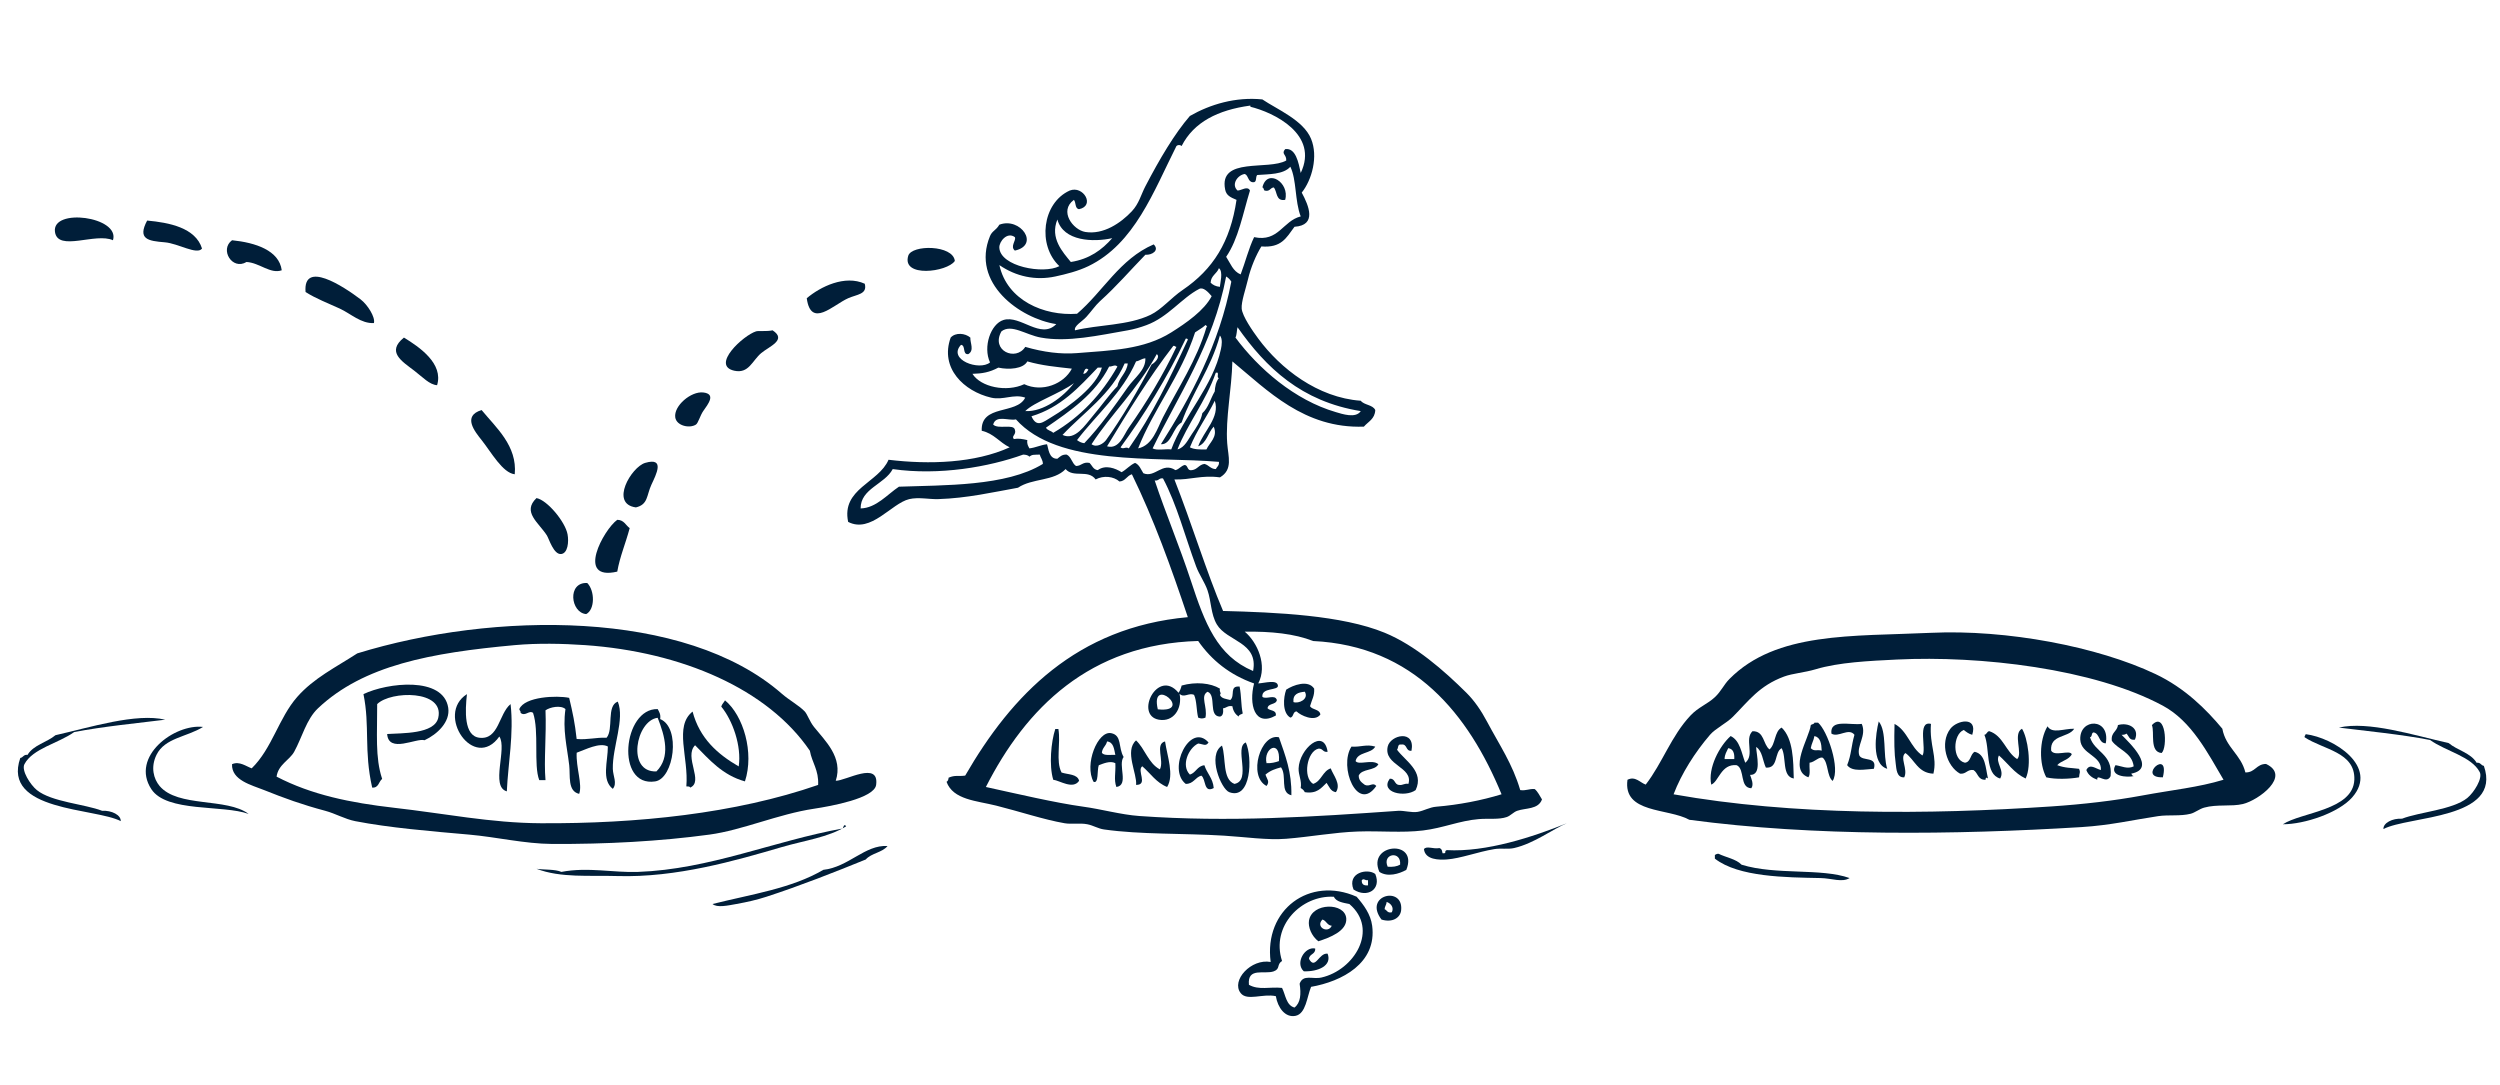 <?xml version="1.0" encoding="utf-8"?>
<!-- Generator: Adobe Illustrator 15.1.0, SVG Export Plug-In . SVG Version: 6.00 Build 0)  -->
<!DOCTYPE svg PUBLIC "-//W3C//DTD SVG 1.1//EN" "http://www.w3.org/Graphics/SVG/1.1/DTD/svg11.dtd">
<svg version="1.1" id="Layer_1" xmlns="http://www.w3.org/2000/svg" xmlns:xlink="http://www.w3.org/1999/xlink" x="0px" y="0px"
	 width="316.667px" height="137.461px" viewBox="-1.261 0 316.667 137.461" enable-background="new -1.261 0 316.667 137.461"
	 xml:space="preserve">
<g>
	<path fill="#001E39" d="M161.527,25.315c-1.215,0.209-0.979-1.034-1.441-1.574c-0.484,0.04-0.473,0.578-1.182,0.394
		c-0.111-0.106-0.078-0.359-0.262-0.394C159.23,21.259,162.14,23.125,161.527,25.315z"/>
	<path fill="#001E39" d="M13.048,30.431c-2.184-1.011-6.979,1.5-7.345-1.05C5.255,26.275,13.989,27.446,13.048,30.431z"/>
	<path fill="#001E39" d="M24.329,31.479c-0.62,0.859-3.005-0.647-4.723-0.787c-2.1-0.171-3.491-0.387-2.229-2.754
		C20.168,28.194,23.504,28.842,24.329,31.479z"/>
	<path fill="#001E39" d="M34.427,34.234c-1.428,0.513-2.805-0.951-4.459-1.05c-1.816,1.098-3.438-1.583-1.836-2.754
		C31.113,30.735,34.094,31.716,34.427,34.234z"/>
	<path fill="#001E39" d="M119.685,33.054c-0.971,1.421-6.753,2.149-5.902-0.656C114.218,30.966,119.467,30.995,119.685,33.054z"/>
	<path fill="#001E39" d="M46.102,40.923c-1.635,0.083-2.916-1.183-4.329-1.836c-1.483-0.687-3.005-1.25-4.329-2.099
		c-0.34-4.06,4.745-0.754,6.952,0.918C45.314,38.602,46.3,40.186,46.102,40.923z"/>
	<path fill="#001E39" d="M108.274,35.939c0.361,1.347-0.979,1.341-2.1,1.836c-1.918,0.849-4.722,3.854-5.247,0
		C102.678,36.299,105.759,34.794,108.274,35.939z"/>
	<path fill="#001E39" d="M96.6,41.842c1.86,1.21-0.428,2.034-1.443,2.885c-1.126,0.944-1.574,2.641-3.41,2.23
		c-3.005-0.672,1.153-4.483,2.755-4.984C94.834,41.87,95.805,42.013,96.6,41.842z"/>
	<path fill="#001E39" d="M54.103,48.793c-0.969-0.071-1.792-0.998-2.887-1.836c-1.56-1.194-3.565-2.374-1.312-4.197
		C51.888,43.969,54.935,46.065,54.103,48.793z"/>
	<path fill="#001E39" d="M87.812,49.712c1.651,0.186,0.638,1.452,0,2.361c-0.367,0.521-0.638,1.521-0.918,1.705
		c-0.818,0.532-2.477,0.15-2.624-0.918C84.07,51.408,86.269,49.539,87.812,49.712z"/>
	<path fill="#001E39" d="M63.94,60.074c-1.539-0.168-2.981-2.803-4.196-4.329c-0.858-1.077-2.479-3.061,0-3.804
		C61.581,54.178,64.275,56.479,63.94,60.074z"/>
	<path fill="#001E39" d="M79.287,64.271c-3.343-0.442-0.58-5.125,1.18-5.64c2.562-0.75,1.369,1.499,0.788,2.754
		C80.619,62.759,80.846,63.904,79.287,64.271z"/>
	<path fill="#001E39" d="M66.694,63.091c1.358,0.252,3.642,2.994,3.936,4.59c0.18,0.974,0.026,2.377-0.787,2.493
		c-0.968,0.135-1.562-1.933-1.836-2.361C66.965,66.184,64.845,64.853,66.694,63.091z"/>
	<path fill="#001E39" d="M78.5,66.895c-0.535,2.003-1.241,3.594-1.574,5.509c-5.33,1.246-1.698-5.36,0-6.561
		C77.789,65.857,77.986,66.533,78.5,66.895z"/>
	<path fill="#001E39" d="M73.123,73.846c0.98,0.993,0.982,3.368-0.132,3.938C71.005,77.619,70.564,73.718,73.123,73.846z"/>
	<path fill="#001E39" d="M104.601,98.898c1.271,0.012,5.533-2.562,5.115,0.523c-0.229,1.699-5.718,2.695-7.869,3.018
		c-4.53,0.678-9.065,2.713-13.248,3.278c-6.293,0.853-13.056,1.218-19.938,1.183c-3.459-0.021-7.047-0.879-10.493-1.183
		c-5.004-0.438-10.118-0.868-14.43-1.704c-1.295-0.253-2.533-0.974-3.804-1.312c-2.973-0.795-5.11-1.573-7.739-2.624
		c-1.596-0.64-4.143-1.243-4.065-3.279c0.938-0.423,1.794,0.282,2.492,0.524c2.592-2.527,3.423-6.385,5.771-9.051
		c2.102-2.387,4.861-3.731,7.606-5.51c17.217-5.306,41.511-5.629,53.777,5.115c0.928,0.812,2.158,1.473,2.887,2.229
		c0.343,0.357,0.618,1.261,1.181,1.97C103.224,93.814,105.572,95.932,104.601,98.898z M101.322,95.096
		c-5.312-7.809-16.187-12.52-28.463-13.38c-2.862-0.2-6.049-0.261-8.919,0c-10.644,0.972-19.159,2.556-24.921,8.001
		c-1.474,1.393-2.016,3.691-3.018,5.51c-0.576,1.047-2.018,1.619-2.229,3.148c4.423,2.307,9.396,3.316,14.821,3.936
		c6.467,0.733,12.312,1.932,18.625,1.967c12.234,0.068,24.674-1.219,35.152-4.854C102.467,97.537,101.594,96.615,101.322,95.096z"/>
	<path fill="#001E39" d="M283.154,97.843c1.246,0.018,1.385-1.073,2.615-1.076c3.223,1.514-0.953,4.596-2.922,5.074
		c-1.465,0.355-3.295,0.001-4.92,0.46c-0.602,0.172-1.166,0.635-1.691,0.772c-1.326,0.341-2.793,0.104-4.15,0.308
		c-3.049,0.453-6.039,1.16-9.689,1.384c-16.18,0.992-33.883,1.187-49.668-0.923c-2.709-1.502-8.439-0.773-7.842-5.071
		c0.994-0.501,1.59,0.359,2.309,0.612c2.117-2.726,3.24-6.179,5.689-8.767c0.99-1.046,2.146-1.437,3.074-2.308
		c0.812-0.761,1.119-1.573,1.846-2.306c5.928-5.99,15.539-5.38,25.525-5.844c9.611-0.446,21.121,1.749,28.449,5.229
		c3.717,1.764,6.426,4.478,8.457,6.918C280.669,94.688,282.605,95.572,283.154,97.843z M272.698,89.386
		c-8.762-4.71-23.145-6.358-33.676-5.845c-3.531,0.173-7.395,0.354-10.305,1.234c-1.396,0.419-2.928,0.524-3.998,0.922
		c-3.146,1.164-4.463,3.064-6.459,5.072c-0.859,0.866-2.229,1.5-2.922,2.309c-1.879,2.185-3.607,4.892-4.613,7.534
		c15.113,2.688,32.166,2.589,47.824,1.538c4.076-0.271,8.021-0.733,11.533-1.385c3.871-0.718,7.107-1.027,10.303-1.998
		C278.392,95.391,276.345,91.347,272.698,89.386z"/>
	<path fill="#001E39" d="M153.264,87.227c-0.107,0.453,0.244,0.553,0,0.785c0.172,0.485,0.798,0.514,1.312,0.656
		c0.658-0.557-0.177-1.818,1.181-1.705c0.251,1.307,0.152,2.221,0.395,3.41c-0.173,0.132-0.486,0.124-0.523,0.395
		c-0.407-0.293-0.696-0.703-0.786-1.312c-0.6-0.116-0.744,0.22-1.181,0.263c0.046,0.527-0.003,0.961-0.395,1.051
		c-1.525-0.049-0.399-2.748-1.574-3.146c-0.971,0.547,0.027,1.891-0.264,3.279c-0.37,0.136-0.546,0.136-0.918,0
		c-0.237-0.898-0.166-2.108-0.523-2.887c-0.698-0.309-1.259,0.43-1.836-0.133c0.366,1.856-0.74,3.608-2.624,3.279
		c-3.131-0.548-0.146-6.592,2.493-3.41c0.188-0.251,0.304-0.568,0.394-0.918C150.186,86.335,152.071,86.505,153.264,87.227z
		 M145.394,89.848C150.074,90.346,144.371,85.434,145.394,89.848L145.394,89.848z"/>
	<path fill="#001E39" d="M165.2,87.227c0.059,0.914-0.279,1.354-0.525,2.229c0.303,0.485,1.221,0.354,1.312,1.051
		c-0.721,0.979-2.52,0.108-3.018-0.396c-0.494,0.029-0.342,0.709-0.787,0.787c-1.037-0.602-0.896-2.534-0.523-3.541
		C162.525,86.782,164.435,86.061,165.2,87.227z M162.575,88.93c0.658,0.242,1.988-0.365,1.443-1.311
		C163.179,87.693,162.48,87.915,162.575,88.93z"/>
	<path fill="#001E39" d="M47.778,92.975c1.905-0.126,5.995,0.025,6.474-2.052c0.821-3.555-6.021-3.442-7.737-1.737
		c0.023,3.659-0.282,6.747,0.631,9.477c-0.446,0.341-0.424,1.154-1.263,1.104c-1.068-4.712-0.273-7.783-1.105-11.844
		c2.997-1.453,10.136-2.293,10.738,1.736c0.267,1.788-1.381,3.349-3,4.104C51.477,93.441,47.961,95.476,47.778,92.975z"/>
	<path fill="#001E39" d="M57.885,87.923c-0.227,2.081-0.409,5.292,1.579,5.525c2.471,0.292,2.447-3.033,3.948-4.263
		c0.433,3.789-0.313,7.482-0.475,11.054c-2.113-0.585,0.078-5.427-0.948-6.948C58.796,97.783,53.834,90.493,57.885,87.923z"/>
	<path fill="#001E39" d="M70.834,88.395c0.46,1.94,0.727,3.185,0.948,5.212c1.439,0.122,2.414-0.219,3.79-0.16
		c0.919-1.08-0.053-4.05,1.422-4.578c0.908,2.244-0.696,5.758-0.631,8.526c0.022,0.914,0.585,1.815,0,2.527
		c-1.467-1.128-0.626-3.461-0.63-5.368c-1.062-0.553-2.833,0.399-3.948,0.79c-0.104,1.843,0.751,4.043,0.316,5.211
		c-1.497-0.336-1.108-2.312-1.263-3.634c-0.274-2.325-0.85-4.469-0.475-7.106c-0.589-0.527-1.961-0.252-2.528,0.159
		c0.125,3.253-0.218,6.31,0,8.844c-0.265,0-0.527,0-0.79,0c-0.747-1.912,0.012-6.196-0.788-8.526c-0.526-0.372-0.976,0.505-1.581,0
		c0.045-0.257-0.149-0.275-0.157-0.477C65.194,88.229,69.279,88.066,70.834,88.395z"/>
	<path fill="#001E39" d="M93.099,98.976c-2.845-0.786-4.511-2.752-6.317-4.579c-1.452,1.475,1.156,4.626-0.631,5.368
		c-0.025-0.185-0.287-0.133-0.475-0.157c0.315-3.664-1.579-7.603,0.79-9.475c0.888,3.373,3.142,5.384,5.843,6.947
		c0.382-2.583-0.768-5.832-2.211-7.579c0.093-0.327,0.333-0.511,0.475-0.79C92.897,90.625,94.297,95.332,93.099,98.976z"/>
	<path fill="#001E39" d="M82.046,89.817c0.18,0.345,0.408,0.644,0.316,1.264c2.646,1.087,1.745,7.524-0.63,7.897
		C76.667,99.765,77.632,89.693,82.046,89.817z M81.887,97.712c1.811-1.82,1.088-4.434,0.157-6.792
		C79.279,91.257,78.061,97.87,81.887,97.712z"/>
	<path fill="#001E39" d="M24.46,92.078c-2.037,1.277-4.855,1.381-5.901,3.542c-0.764,1.573-0.357,3.04,0.393,3.935
		c2.32,2.764,8.51,1.454,11.28,3.543c-3.271-1.183-10.382-0.16-12.329-3.147C15.221,95.834,20.844,91.656,24.46,92.078z"/>
	<path fill="#001E39" d="M248.556,93.075c-0.449-0.114-0.758-0.37-1.078-0.614c-1.391,0.574-1.479,3.802,0.154,4.151
		c0.773-0.098,0.658-1.085,1.232-1.383c1.389,0.302,1.365,2.017,1.689,3.383c-0.189-0.172-0.316-0.135-0.309,0.153
		c-0.99,0.068-0.953-0.892-1.537-1.23c-0.812-0.098-0.895,0.54-1.691,0.464c-1.689-0.923-2.617-3.865-1.23-5.69
		C246.615,91.219,249.298,90.693,248.556,93.075z"/>
	<path fill="#001E39" d="M132.408,92.341c0.132,0,0.264,0,0.395,0c0.311,1.88-0.354,4.021,0.395,5.509
		c0.812,0.28,2.015,0.174,2.229,1.051c-0.775,1.144-2.449-0.033-3.278-0.133C131.596,96.932,131.879,93.941,132.408,92.341z"/>
	<path fill="#001E39" d="M236.712,91.385c1.055,1.303,0.506,4.212,1.076,5.996C235.73,96.765,236.333,92.881,236.712,91.385z"/>
	<path fill="#001E39" d="M272.544,95.383c-1.568-0.136-0.859-2.614-1.23-3.539C273.083,89.986,273.327,94.699,272.544,95.383z"/>
	<path fill="#001E39" d="M230.872,98.919c-0.75-0.634-0.518-2.251-1.23-2.922c-0.455-0.22-1.041,0.548-1.693,0.615
		c-0.055,0.61,0.143,1.474-0.152,1.847c-2.562-0.978,0.105-4.957,0.309-6.615c0.123-0.131,0.42-0.089,0.463-0.307
		c0.152,0,0.307,0,0.459,0C230.241,92.588,231.87,97.392,230.872,98.919z M228.103,94.768c0.447,0.461,0.758,0.145,1.385,0.31
		c-0.033-0.891-0.16-1.687-0.922-1.846C228.47,93.799,228.198,94.195,228.103,94.768z"/>
	<path fill="#001E39" d="M243.327,91.692c-0.213,2.743,0.828,4.145,0.309,6.307c-1.973-0.079-2.35-1.754-3.539-2.614
		c-0.783,0.549,0.355,2.034-0.154,3.076c-0.979,0.076-0.994-1.102-1.076-1.691c-0.197-1.383-0.209-2.869-0.154-5.074
		c1.658,0.854,2.01,3.014,3.537,3.998C242.806,94.924,241.534,91.253,243.327,91.692z"/>
	<path fill="#001E39" d="M264.394,98.766c-0.643-0.231-1.152-0.592-1.385-1.23c0.445-0.891,1.182-0.147,1.844,0
		c0.121-1.84-2.521-1.984-2.613-3.844c-0.133-2.751,3.836-2.825,3.23,0.464c-0.938-0.04-0.725-1.225-1.537-1.387
		c-0.318,0.044-0.146,0.572-0.463,0.614c0.594,1.919,2.908,2.115,2.613,4.922C265.572,99.424,264.308,97.867,264.394,98.766z"/>
	<path fill="#001E39" d="M234.56,91.692c0.66,1.459-0.703,2.814-0.307,3.998c0.387,0.79,2.305,0.053,1.844,1.69
		c-1.078,0.057-2.732,0.447-3.385-0.461c0.545-1.362,0.5-2.368,0.924-3.845c-0.723-0.945-2.068,0.41-2.92-0.155
		C230.511,91.025,233.07,91.89,234.56,91.692z"/>
	<path fill="#001E39" d="M268.698,97.996c0.07,0.136,0.135,0.272,0.309,0.309c-0.768,0.194-3.156,0.062-2.307-1.385
		c0.738,0.105,1.529,0.548,2.307,0.153c-0.221-1.78-1.928-2.072-2.766-3.229c-0.156-1.078,0.678-1.168,0.768-2.001
		c1.311-0.39,2.791,0.369,2.152,1.848c-0.736,0.12-0.748-0.483-1.076-0.771c-0.137,0.121-0.348,0.168-0.613,0.155
		C268.462,94.09,271.978,97.359,268.698,97.996z"/>
	<path fill="#001E39" d="M140.147,99.686c-0.342-0.961-0.068-1.748-0.131-3.017c-0.659-0.349-1.561,0.063-2.1,0.263
		c-0.228,0.606,0.011,2.368-0.655,2.101c-1.214-2.166,0.521-6.511,2.229-6.165c1.394,0.279,0.867,1.804,1.574,3.017
		C140.307,96.891,141.778,99.449,140.147,99.686z M138.311,95.357c0.264,0.393,1.076,0.233,1.705,0.263
		c-0.164-0.755-0.226-1.612-1.05-1.706C138.844,94.491,138.357,94.704,138.311,95.357z"/>
	<path fill="#001E39" d="M258.089,91.999c0.611,0.991,2.039,0.284,3.385,0.308c-0.725,1.171-3.096,0.7-2.922,2.768
		c0.416,0.807,2.355-0.146,2.613,0.462c-0.355,0.721-1.344,0.811-1.846,1.384c1.023,0.379,1.699,0.325,2.768,0.463
		c0.213,0.486,0.031,0.513,0,1.078c-1.238,0.223-3.031,0.271-4.15,0C257.019,96.771,257.027,93.766,258.089,91.999z"/>
	<path fill="#001E39" d="M225.95,98.612c-1.535-0.262-0.895-2.695-1.537-3.845c-0.965,0.52-0.385,2.588-1.998,2.462
		c-0.408-0.876-0.441-2.125-1.232-2.613c0.041,1.066,0.756,3.584-0.768,3.538c0.15,0.443,0.514,1.221,0.154,1.692
		c-1.521-0.071-0.768-2.412-1.844-2.922c-2.002-0.206-2.287,2.12-3.23,2.46c-0.445-2.094,1.045-4.896,2.461-6.151
		c1.184,0.562,1.363,2.123,1.846,3.385c1.244-0.978-0.145-3.006,0.922-3.998c1.521-0.033,1.312,1.657,2.152,2.306
		c0.785-0.65,0.596-2.275,1.539-2.766C225.894,93.582,225.89,96.369,225.95,98.612z M217.185,96.15c0.41,0,0.82,0,1.23,0
		c0.039-0.758-0.137-1.298-0.768-1.383C217.456,95.191,217.197,95.549,217.185,96.15z"/>
	<path fill="#001E39" d="M177.529,95.096c-0.789,0.09-0.48-0.916-1.311-0.787c-0.484-0.092-0.326,0.459-0.523,0.655
		c1.029,1.42,3.486,2.755,2.359,5.115c-1.361,0.979-4.564,0.317-3.279-1.442c0.709-0.053,0.561,0.752,1.184,0.787
		c0.506,0.07,0.639-0.234,1.18-0.132c0.643-2.155-3.152-2.332-2.625-4.722C174.841,93.093,178.042,92.341,177.529,95.096z"/>
	<path fill="#001E39" d="M254.859,92.307c0.709,1.113,1.283,4.585,0.463,6.306c-1.436-0.666-2.264-1.939-3.383-2.922
		c-0.508,0.896,0.777,1.88,0.154,2.922c-1.957-0.556-1.256-3.768-1.998-5.537c0.314-0.044,0.301-0.414,0.613-0.462
		c1.783,0.573,2.088,2.627,3.537,3.537C255.003,95.452,253.663,92.938,254.859,92.307z"/>
	<path fill="#001E39" d="M151.821,94.045c-0.354,0.544-0.654,0.209-1.312,0.133c-1.228,0.573-2.201,2.791-1.049,3.937
		c0.774-0.23,0.92-1.093,1.836-1.183c0.322,1.033,1.08,1.631,1.182,2.887c-1.306,0.699-0.966-1.164-1.574-1.573
		c-0.788,0.218-0.964,1.046-1.968,1.049C146.546,97.464,149.477,91.404,151.821,94.045z"/>
	<path fill="#001E39" d="M160.74,93.391c0.822,2.371,1.629,4.364,1.574,7.344c-1.504-0.359-0.516-2.438-1.312-3.541
		c-0.752,0.211-1.312,0.38-1.969,0.921c0.184,0.59,0.584,0.866,0.133,1.44C156.767,98.32,158.417,92.841,160.74,93.391z
		 M159.167,96.669c0.635,0.022,1.119-0.104,1.572-0.263C160.95,93.568,158.734,94.771,159.167,96.669z"/>
	<path fill="#001E39" d="M142.64,93.783c1.146,1.085,1.557,2.902,3.016,3.672c0.585-1.092-0.662-3.203,0.656-3.541
		c0.271,1.852,1.182,4.266,0.263,5.771c-1.379-0.545-2.112-1.734-3.147-2.623c-0.735,0.515,0.792,2.373-0.785,2.359
		C142.804,98.025,141.136,95.117,142.64,93.783z"/>
	<path fill="#001E39" d="M166.904,95.227c-0.625,0.103-0.582-0.467-1.18-0.394c-1.426,0.347-2.002,3.627-0.656,4.459
		c1.062-0.336,1.184-1.615,2.23-1.968c0.297,0.839,1.361,2.015,0.654,3.018c-0.688-0.1-0.85-0.724-1.18-1.181
		c-0.674,0.638-1.203,1.42-2.756,1.181c-0.117-0.23-0.293-0.406-0.523-0.523c0.168-0.933-0.293-1.61-0.264-2.492
		C163.316,94.863,166.441,92.135,166.904,95.227z"/>
	<path fill="#001E39" d="M156.544,94.045c0.861,1.865,0.686,7.337-2.1,6.297c-1.031-0.386-2.811-4.709-0.918-5.902
		c0.536,1.606,0.022,4.262,1.573,4.854C157.327,98.887,155.027,94.628,156.544,94.045z"/>
	<path fill="#001E39" d="M172.939,94.57c-0.512,0.933-2.252,0.635-2.492,1.836c0.416,0.562,2.096-0.282,2.887,0.394
		c-0.445,0.866-2.094,0.531-2.492,1.443c0,0.657,0.418,0.894,0.787,1.181c0.604,0.274,1.01-0.391,1.441,0.131
		c-2.385,3.448-4.799-2.428-3.146-4.984C171.138,94.652,171.798,94.23,172.939,94.57z"/>
	<path fill="#001E39" d="M272.698,98.459C269.327,98.55,273.632,94.662,272.698,98.459L272.698,98.459z"/>
	<path fill="#001E39" d="M197.204,104.275c-1.748,0.719-4.123,2.561-6.689,3.147c-0.754,0.175-1.688-0.004-2.49,0.132
		c-2.125,0.354-4.285,1.187-6.035,1.312c-0.943,0.067-2.736,0.062-2.885-1.312c0.344-0.451,1.148,0.021,1.967-0.132
		c0.383,0.138,0.324,0.511,0.395,0.655c0.631,0.05,0.113-0.229,0.523-0.395C187.003,107.961,192.919,106.014,197.204,104.275z"/>
	<path fill="#001E39" d="M105.651,104.539c0.151-0.021,0.232,0.029,0.263,0.131c-2.307,1.411-5.268,1.786-8.134,2.623
		c-5.838,1.708-13.362,3.9-20.854,3.673c-3.589-0.108-7.169,0.255-10.23-0.918c0.907,0.138,2.4,0.039,3.147,0.394
		c3.375-0.646,6.555,0.115,9.706,0c9.113-0.328,17.154-3.914,25.972-5.51C105.482,104.721,105.643,104.707,105.651,104.539z"/>
	<path fill="#001E39" d="M233.025,111.221c-0.967,0.592-2.232,0.03-3.691,0c-4.373-0.088-10.375-0.115-13.377-2.46
		c0-0.153,0-0.307,0-0.463c0.123-0.08,0.25-0.162,0.463-0.153c0.965,0.469,2.211,0.658,2.922,1.386
		C223.72,110.875,229.388,109.93,233.025,111.221z"/>
	<path fill="#001E39" d="M111.159,107.162c-0.654,0.831-2.067,0.904-2.754,1.705c-3.911,1.591-8.282,3.322-12.592,4.723
		c-1.251,0.405-2.412,0.665-3.805,0.918c-1.064,0.192-2.45,0.5-3.017,0c4.947-1.244,10.016-1.964,14.034-4.328
		C106.228,109.833,108.303,106.98,111.159,107.162z"/>
	<path fill="#001E39" d="M176.874,110.18c-0.91,0.516-2.369,0.948-3.41,0.262C171.855,106.846,178.448,106.252,176.874,110.18z
		 M174.513,109.786c0.658,0.047,1.189-0.036,1.574-0.265C176.265,107.695,173.759,108.113,174.513,109.786z"/>
	<path fill="#001E39" d="M170.185,112.671c-0.85-2.147,1.793-2.719,2.754-1.967C173.757,112.645,171.931,113.809,170.185,112.671z
		 M171.232,111.49c-0.039,0.521,0.254,0.71,0.789,0.656c0-0.221,0-0.438,0-0.656C171.607,111.557,171.507,111.204,171.232,111.49z"
		/>
	<path fill="#001E39" d="M164.808,125.001c-0.52,1.254-0.643,3.405-1.969,3.672c-1.301,0.263-2.248-1.021-2.494-2.491
		c-1.658-0.361-3.643,0.653-4.458-0.394c-1.241-1.593,1.337-4.397,3.804-3.937c-0.879-6.615,4.92-10.92,10.889-8.264
		c0.898,1.036,1.773,2.208,1.967,3.674C173.169,122.018,168.691,124.32,164.808,125.001z M166.118,123.82
		c4.146-0.932,7.33-6.078,3.541-9.312c-0.799-0.164-1.654-0.269-1.969-0.918c-4.1-0.229-7.998,3.686-6.559,8.133
		c-0.711,0.461-0.188,0.993-1.049,1.312c-1.156,0.426-3.369-0.567-3.146,1.705c1.264,0.716,2.631,0.23,4.195,0.395
		c0.455,0.9,0.516,2.195,1.574,2.491c0.789-0.603,0.85-1.731,0.654-3.019C163.802,123.371,164.98,124.076,166.118,123.82z"/>
	<path fill="#001E39" d="M173.726,116.475c-2.346-3.101,2.818-4.326,2.492-1.181C176.115,116.288,175.064,116.9,173.726,116.475z
		 M174.12,115.163c0.312,0.123,0.348,0.526,0.916,0.394c0.309-0.604-0.133-1.146-0.654-1.312
		C174.359,114.617,174.142,114.792,174.12,115.163z"/>
	<path fill="#001E39" d="M165.726,119.229c-0.873-0.683-1.312-1.812-1.182-2.623c0.375-2.297,4.58-2.321,4.723-0.263
		C169.376,117.938,167.148,118.773,165.726,119.229z M167.429,117.264c-0.6-0.057-0.672-0.641-1.18-0.789
		C165.318,117.418,166.95,118.311,167.429,117.264z"/>
	<path fill="#001E39" d="M165.331,120.146c0.061,0.76-0.746,0.653-0.787,1.312c0.807,1.466,1.25-0.813,2.359-0.657
		c0.596,1.523-1.219,2.299-3.018,2.23C162.745,121.989,164.031,119.85,165.331,120.146z"/>
	<path fill="#001E39" d="M163.626,24.397c0.895,1.659,1.953,4.139-0.918,4.328c-1.062,1.445-1.67,2.685-4.197,2.492
		c-0.664,1.078-1.346,2.658-1.703,4.197c-0.271,1.16-0.859,2.812-0.789,3.673c0.079,0.962,1.404,2.864,2.101,3.804
		c2.807,3.798,7.521,7.479,12.982,7.87c0.439,0.566,1.52,0.494,1.838,1.181c-0.049,1.134-0.896,1.465-1.443,2.099
		c-7.555,0.269-12.189-4.576-16.657-8.263c-0.084,3.537-0.884,7.226-0.655,10.362c0.124,1.708,0.758,3.342-0.918,4.328
		c-2.32-0.319-3.754,0.335-5.771,0.263c2.171,5.492,4.098,11.833,6.165,16.658c6.738,0.174,15.062,0.537,20.462,2.756
		c3.902,1.604,7.535,4.805,10.361,7.606c0.998,0.99,1.859,2.235,2.621,3.673c1.559,2.936,3.225,5.344,4.197,8.656
		c0.76,0.104,1.121-0.189,1.838-0.131c0.4,0.343,0.633,0.854,0.918,1.312c-0.475,1.3-2.08,1.062-3.148,1.443
		c-0.465,0.164-0.844,0.625-1.311,0.786c-1.01,0.35-2.291,0.158-3.543,0.263c-2.461,0.202-4.49,1.128-7.082,1.442
		c-2.646,0.322-5.406,0.031-8.266,0.131c-2.984,0.105-6.023,0.679-9.049,0.919c-2.402,0.19-5.184-0.228-7.871-0.394
		c-5.156-0.318-10.575-0.127-15.216-0.787c-0.733-0.104-1.357-0.51-2.099-0.656c-0.94-0.186-1.997,0.023-2.887-0.131
		c-2.641-0.459-5.771-1.508-8.656-2.229c-2.489-0.623-5.466-0.733-6.297-3.017c0.177-0.088,0.244-0.281,0.263-0.524
		c0.848-0.362,1.182-0.137,2.1-0.263c5.909-10.225,14.123-18.78,28.199-20.069c-2.104-6.289-4.326-12.461-7.083-18.1
		c-0.647,0.182-0.798,0.864-1.572,0.918c-0.743-0.657-2.023-0.796-3.019-0.262c-0.954-1.323-2.809-0.152-3.805-1.312
		c-1.504,1.566-4.203,1.129-6.033,2.361c-3.159,0.566-6.443,1.328-10.101,1.443c-1.138,0.036-2.502-0.277-3.672,0
		c-2.267,0.537-4.854,4.384-7.739,2.885c-0.885-4.206,3.865-4.935,5.115-7.87c5.187,0.628,10.938,0.426,15.346-1.574
		c-1.275-0.604-2-1.76-3.541-2.099c-0.147-3.383,4.452-2.018,5.509-4.197c-1.471-0.51-2.779,0.365-4.328,0
		c-3.406-0.802-6.516-3.716-5.114-7.607c0.619-0.686,1.841-0.562,2.491,0c-0.031,0.699,0.531,1.627-0.262,2.099
		c-0.778,0.078-0.289-1.11-0.919-1.18c-1.757,1.877,2.333,3.342,3.673,2.229c-0.916-1.981,0.09-4.874,1.706-5.377
		c2.148-0.669,4.717,2.528,6.688,0.524c-4.619-0.707-10.844-5.216-8.396-11.149c0.28-0.68,0.769-0.718,1.181-1.443
		c2.658-1.016,5.187,2.567,1.969,3.279c-0.646-0.533,0.208-1.295,0-1.705c-0.978-0.72-1.994,0.569-1.969,1.312
		c0.084,2.407,5.582,3.423,7.608,2.361c-2.812-2.634-2.181-8.007,1.312-9.575c1.713-0.68,3.262,1.927,1.181,2.361
		c-0.546-0.065-0.369-0.855-0.654-1.181c-1.937,1.42-0.092,3.815,1.441,4.066c2.3,0.376,4.507-1.137,5.901-2.623
		c0.906-0.966,1.161-2.104,1.705-3.148c1.816-3.488,3.705-6.675,5.642-8.919c2.586-1.483,5.793-2.439,9.182-2.099
		c1.857,1.259,5.189,2.62,6.166,4.984C165.736,19.823,164.911,22.795,163.626,24.397z M157.068,13.51c0.072,0,0.146-0.106,0-0.131
		c-4.037,0.554-7.109,2.072-8.657,5.116c-0.173-0.168-0.483-0.168-0.656,0c-2.896,5.759-5.299,12.383-11.147,15.215
		c-1.297,0.627-2.823,1.016-4.197,1.311c-2.507,0.539-4.989,0-7.083-1.443c0.976,4.464,5.63,6.473,9.838,6.165
		c3.323-2.841,5.399-6.93,9.707-8.788c0.771,0.743-0.205,1.379-1.051,1.312c-1.999,2.052-3.573,3.92-5.771,5.903
		c-0.554,0.506-1.09,1.29-1.705,1.967c-0.536,0.592-1.606,1.151-1.441,1.705c2.953-0.728,6.741-0.595,9.575-1.967
		c1.412-0.684,2.605-2.157,4.065-3.148c3.853-2.616,6.038-6.098,6.819-11.412c-0.798-0.334-1.293-0.561-1.441-1.312
		c-0.834-4.167,5.493-2.384,7.739-3.672c0.061-0.766-0.686-0.82-0.133-1.443c1.338-0.188,1.691,1.708,1.969,3.016
		C165.837,17.027,160.095,14.232,157.068,13.51z M162.183,21.118c-0.883,1.004-2.748,0.935-4.197,1.049
		c-0.248,0.233,0,0.961-0.523,0.918c-0.674-0.025-0.555-0.846-1.049-1.049c-0.938,0.132-1.75,1.355-0.918,2.099
		c0.486,0.002,1.268-0.637,1.573,0c-0.895,2.907-1.462,6.146-3.017,8.394c0.535,0.821,0.869,1.841,1.836,2.23
		c0.591-1.552,1.011-3.275,1.705-4.722c3.094,0.668,3.635-2.062,5.902-2.624C162.736,25.445,162.993,22.786,162.183,21.118z
		 M134.377,33.185c2.38-0.374,3.957-1.552,5.247-3.017c-2.375,0.527-6.186,0.42-6.951-2.361
		C131.701,30.173,133.369,31.945,134.377,33.185z M152.084,35.809c0.286,0.282,0.655,0.48,1.182,0.524
		c-0.015-0.359,0.462-1.936-0.132-2.361C152.877,34.678,152.13,34.893,152.084,35.809z M144.737,56.795
		c0.527,0.303,1.616,0.045,2.361,0.131c1.565-4.239,5.307-8.021,6.297-12.724c0.097-0.465,0.226-1.285-0.133-1.705
		c-1.132,4.159-3.459,7.122-4.854,11.018c-1.112,0.592-1.271,2.836-2.622,2.754c3.798-6.018,7.414-12.692,8.919-20.593
		c-0.162-0.275-0.382-0.493-0.655-0.656C152.416,43.687,147.935,50.188,144.737,56.795z M150.641,36.595
		c-2.227,1.153-3.929,3.576-6.69,4.59c-0.752,0.277-1.551,0.516-2.359,0.656c-3.658,0.637-7.631,1.539-11.019,0.918
		c-1.92-0.352-3.714-1.767-4.984-0.787c-1.383,2.457,1.826,3.84,3.018,1.967c2.323,0.674,4.51,0.953,6.56,0.787
		c4.311-0.348,8.45-0.428,11.937-2.623c1.883-1.186,4.177-2.772,5.114-4.59C151.757,36.968,151.148,36.333,150.641,36.595z
		 M150.115,42.104c-1.763,5.452-5.318,9.808-7.214,14.691c1.844-0.38,2.424-2.527,3.147-3.935c1.92-3.735,4.305-7.281,5.509-11.411
		c0.072,0,0.148-0.106,0-0.131c-0.008-0.08-0.02-0.155-0.132-0.132C151.043,41.543,150.546,41.791,150.115,42.104z M155.231,42.76
		c2.913,3.929,7.497,7.924,12.723,9.444c0.768,0.223,2.518,0.835,3.148-0.131c-7.529-1.214-12-5.49-15.608-10.624
		C155.386,41.866,155.409,42.414,155.231,42.76z M140.673,56.664c0.365,0.299,0.646-0.132,1.049,0.131
		c2.909-4.174,5.235-8.931,7.478-13.773c-0.027-0.102-0.109-0.152-0.263-0.131C146.601,47.828,143.564,52.715,140.673,56.664z
		 M147.361,43.81c-3.071,3.966-5.735,8.342-8.396,12.723c1.547,0.433,2.128-1.474,2.754-2.361c2.227-3.154,4.372-6.707,6.033-10.231
		C147.588,43.934,147.573,43.772,147.361,43.81z M137,56.27c0.695,0.494,1.549-0.131,1.836-0.525
		c1.859-2.549,4.28-6.655,5.771-9.575c0.434-0.221,1.141-0.971,0.655-1.312C142.863,49.277,139.421,52.529,137,56.27z
		 M142.64,45.777c-1.771,4.044-4.958,6.672-7.478,9.968c0.252,0.185,0.527,0.347,0.918,0.394c2.062-2.154,3.798-4.659,5.509-7.083
		c0.868-1.23,2.302-2.198,2.229-3.673C143.339,45.426,143.094,45.707,142.64,45.777z M128.867,45.777
		c-0.507,0.951-2.335,1.081-3.673,0.787c-1.115,0.596-2.032,0.756-3.278,0.788c1.043,1.68,4.32,2.36,6.559,1.311
		c2.276,1.074,5.027-0.029,6.033-1.967C132.466,46.467,130.779,46.319,128.867,45.777z M133.326,55.09
		c1.593,0.773,2.862-1.261,3.805-2.362c1.104-1.287,2.139-2.8,3.147-3.804c0.24-1.158,1.157-1.64,1.312-2.885
		c-0.132,0-0.263,0-0.395,0C139.479,49.961,136.061,52.183,133.326,55.09z M139.229,46.433c-1.761,3.485-4.9,5.592-8,7.739
		c0.163,0.361,0.669,0.379,0.917,0.656c3.479-2.029,6.131-4.888,8.133-8.395C139.97,46.123,139.635,46.454,139.229,46.433z
		 M137.787,46.563c-2.376,2.478-4.66,5.046-8.396,6.165c0.669,1.503,1.492,0.729,2.491,0.132c2.438-1.458,5.766-3.961,6.428-6.296
		C138.136,46.563,137.962,46.563,137.787,46.563z M135.95,47.351c0.385-0.009,0.487-0.3,0.656-0.525
		C136.191,46.426,136.069,47.061,135.95,47.351z M147.886,56.926c0.918-0.229,1.363-1.279,1.837-1.968
		c0.509-0.74,1.126-1.625,1.312-2.624c0.767-0.677,1.037-1.848,1.573-2.754c0.028-0.552,0.139-1.198,0.524-1.705
		c-0.373,0.022,0.158-0.858-0.395-0.656C151.51,50.758,149.088,53.797,147.886,56.926z M128.604,52.073
		c2.311,0.119,4.84-1.803,6.166-3.542C132.998,49.845,129.698,50.945,128.604,52.073z M149.461,56.664
		c0.516,0.272,1.284,0.289,2.099,0.263c0.348-0.835,1.483-1.576,0.919-2.886c-0.729,0.756-0.887,2.088-1.969,2.492
		c0.675-1.907,2.807-3.695,2.1-5.771C151.626,52.795,150.318,54.505,149.461,56.664z M127.425,53.122
		c-0.927,0.213-2.539-0.612-2.886,0.656c0.636,0.646,2.581-0.134,2.755,0.656c0.213,0.653-0.492,0.781-0.131,1.181
		c0.521-0.111,1.11-0.014,1.706,0.131c-0.077,0.513,0.111,0.762,0.262,1.05c0.817-0.1,1.407-0.43,2.229-0.525
		c0.184,0.487,0.212,1.872,1.312,1.836c0.322-0.246,0.577-0.56,1.181-0.524c0.593,0.282,0.656,1.092,1.181,1.443
		c0.696-0.003,0.845-0.556,1.705-0.394c0.338,0.318,0.462,0.851,1.051,0.918c0.971-0.715,2.217-0.244,3.017,0.262
		c0.62-0.342,1.038-0.886,1.705-1.181c0.553,0.236,0.741,0.833,1.051,1.312c1.476,0.632,2.409-1.487,4.064-0.393
		c0.49-0.121,0.689-0.535,1.182-0.656c0.456,0.067,0.262,0.788,0.918,0.656c0.694-0.092,0.88-0.695,1.573-0.787
		c0.56,0.141,0.764,0.636,1.442,0.656c0.136-0.302,0.451-0.423,0.395-0.918C144.941,57.794,132.752,59.092,127.425,53.122z
		 M129.13,57.844c-0.162-0.188-0.452-0.248-0.788-0.262c-4.281,1.548-10.613,2.684-16.525,1.836
		c-1.01,1.929-4.083,2.464-4.065,4.984c1.968-0.049,3.379-1.776,4.854-2.754c5.673-0.21,13.588-0.021,18.231-2.886
		c-0.006-0.519-0.289-0.761-0.395-1.181C129.666,57.618,129.504,57.545,129.13,57.844z M152.871,79.093
		c-0.771-1.303-0.695-2.93-1.182-4.327c-0.351-1.009-1.062-1.994-1.441-3.019c-1.407-3.795-2.431-7.834-4.197-11.148
		c-0.521-0.085-0.527,0.347-1.05,0.262c1.403,4.206,3.108,8.217,4.591,12.723c1.761,5.354,3.307,9.486,7.871,11.411
		C158.165,81.316,154.154,81.262,152.871,79.093z M158.116,86.568c0.867-0.053,2.385-0.521,2.492,0.264
		c0.094,0.679-2.119,0.208-1.967,1.441c0.521,0.373,1.578-0.381,1.836,0.395c-0.105,0.637-1.117,0.369-1.182,1.049
		c0.299,0.356,1.143,0.169,1.049,0.919c-2.707,1.509-3.439-1.448-2.754-4.065c-3.072-1.08-5.376-2.932-7.083-5.379
		c-13.765,0.388-21.836,8.543-26.89,18.494c3.976,0.869,8.795,2.008,12.33,2.494c2.305,0.314,4.779,1.014,7.083,1.18
		c11.473,0.82,22.021,0.102,32.792-0.654c0.736-0.055,1.727,0.26,2.49,0.131c0.822-0.141,1.482-0.583,2.361-0.654
		c2.846-0.236,5.742-0.795,8.264-1.574c-4.166-10.103-11.092-18.797-23.871-19.412c-2.354-0.928-5.322-1.235-8.658-1.182
		C158.011,81.355,159.312,84.29,158.116,86.568z"/>
	<path fill="#001E39" d="M19.672,91.16c-3.312,0.412-7.994,0.875-11.542,1.572c-2,1.426-5.26,2.08-6.296,4.065
		c-0.412,0.792,0.744,2.604,1.573,3.279c1.849,1.505,6.081,1.774,8.265,2.624c1.223-0.068,2.403,0.545,2.36,1.312
		c-3.18-1.688-15.09-1.205-12.723-8.003c0.378-0.06,0.409-0.464,0.918-0.393c0.751-1.261,2.446-1.576,3.541-2.493
		C10.208,92.123,15.945,90.294,19.672,91.16z"/>
	<path fill="#001E39" d="M287.902,104.407c2.35-1.534,8.9-1.771,9.053-5.64c0.133-3.509-3.916-3.801-6.299-5.379
		c-0.035-0.213,0.125-0.227,0.133-0.395c3.576,0.456,9.301,4.119,5.902,8.001C294.98,102.954,290.654,104.413,287.902,104.407z"/>
	<path fill="#001E39" d="M308.904,94.125c1.094,0.917,2.789,1.232,3.541,2.493c0.508-0.071,0.539,0.333,0.918,0.393
		c2.367,6.798-9.543,6.315-12.723,8.003c-0.043-0.768,1.137-1.381,2.359-1.312c2.184-0.85,6.416-1.119,8.266-2.624
		c0.828-0.675,1.984-2.487,1.572-3.279c-1.035-1.985-4.295-2.64-6.295-4.065c-3.549-0.697-8.23-1.16-11.543-1.572
		C298.726,91.294,304.464,93.123,308.904,94.125z"/>
</g>
</svg>
